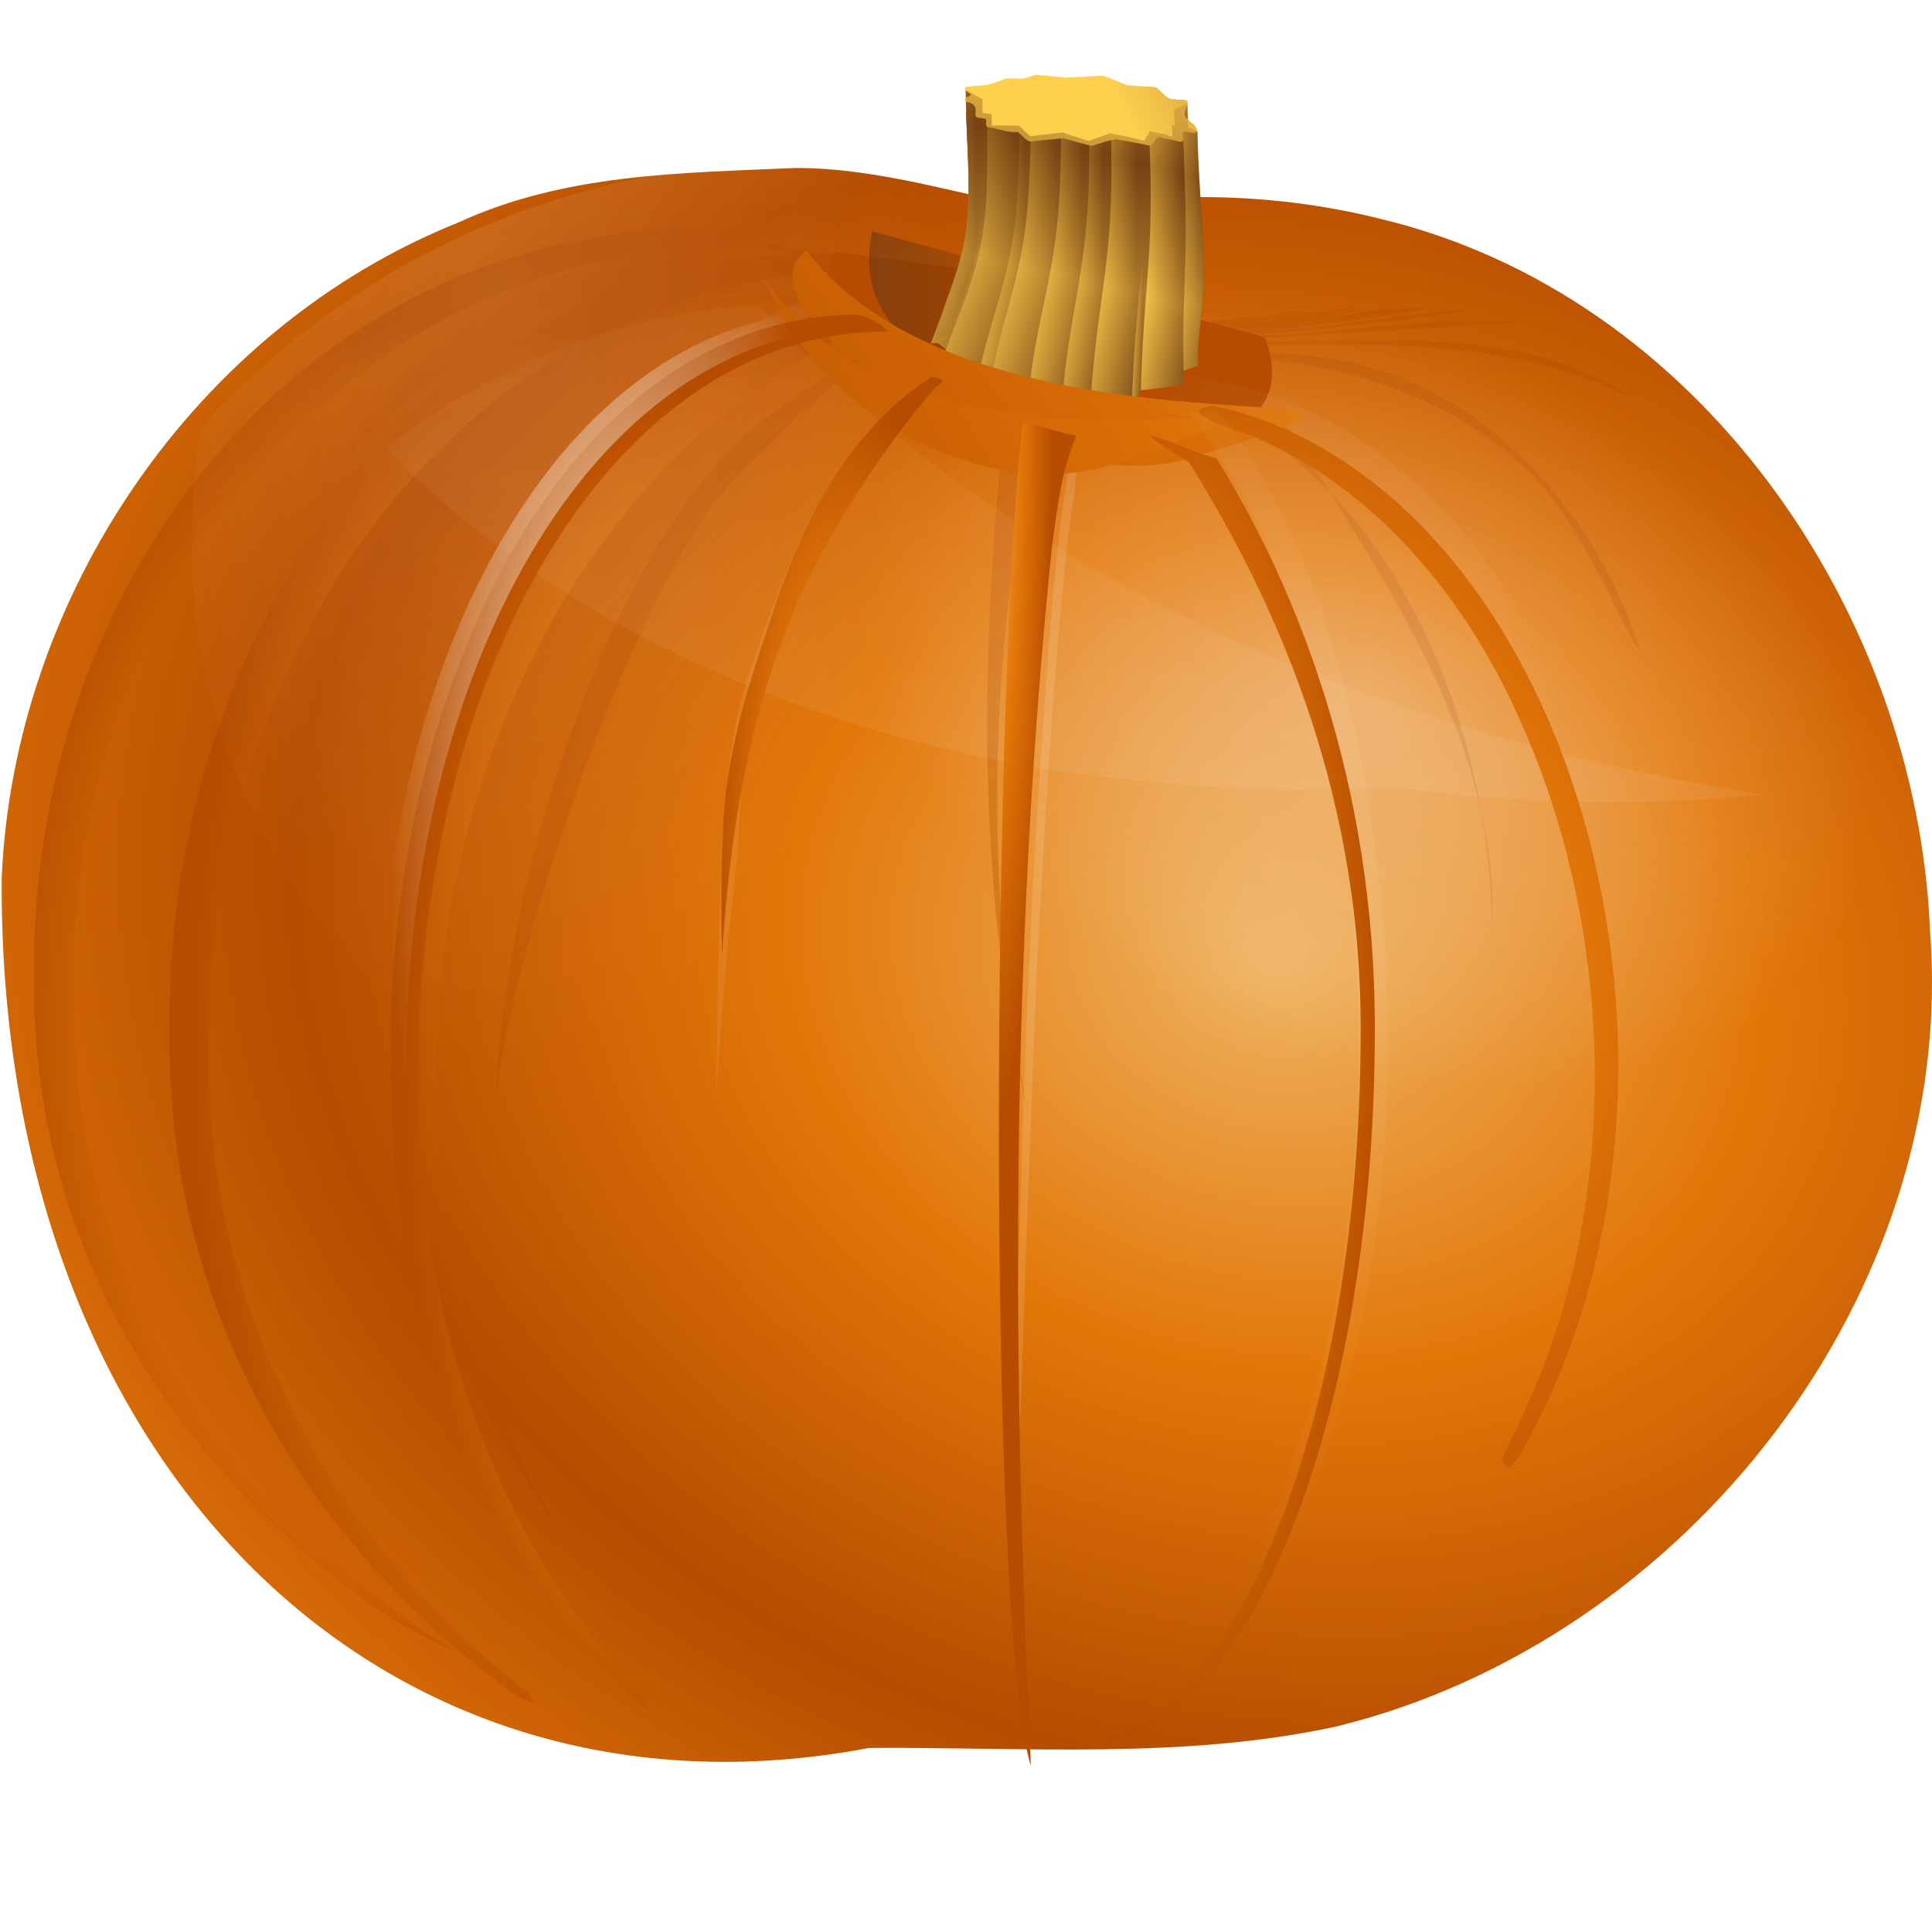 <svg viewBox="0 0 256 256" xmlns:xlink="http://www.w3.org/1999/xlink" xmlns="http://www.w3.org/2000/svg"><defs><linearGradient id="a"><stop stop-color="#282828" offset="0"/><stop stop-opacity="0" offset="1"/></linearGradient><linearGradient id="c"><stop stop-color="#fff" offset="0"/><stop stop-color="#fff" stop-opacity="0" offset="1"/></linearGradient><linearGradient id="b"><stop stop-color="#efb362" offset="0"/><stop stop-color="#e27709" offset=".5"/><stop stop-color="#b64c00" offset="1"/></linearGradient><linearGradient id="d"><stop stop-color="#ffcf4e" offset="0"/><stop stop-color="#774213" offset="1"/></linearGradient><linearGradient id="j" x1="-789.75" x2="-731.56" y1="628.64" y2="847.81" gradientTransform="matrix(.907 0 0 .966 -60.594 24.991)" gradientUnits="userSpaceOnUse" xlink:href="#c"/><linearGradient id="q" x1="-689.29" x2="-728.64" y1="747.23" y2="615.81" gradientTransform="matrix(4.751 .786 -.475 2.873 3097.5 -679.56)" gradientUnits="userSpaceOnUse" xlink:href="#c"/><linearGradient id="u" x1="-989.46" x2="-881.68" y1="511.33" y2="600.58" gradientUnits="userSpaceOnUse" xlink:href="#b"/><linearGradient id="w" x1="-752.05" x2="-503.91" y1="711.13" y2="711.13" gradientTransform="matrix(.479 0 0 .551 -376.3 277.33)" gradientUnits="userSpaceOnUse" xlink:href="#a"/><linearGradient id="y" x1="-596.25" x2="-569.94" y1="654.09" y2="654.09" gradientTransform="matrix(.844 0 0 .824 -106.6 115.17)" gradientUnits="userSpaceOnUse" xlink:href="#d"/><linearGradient id="z" x1="-573.04" x2="-566.16" y1="652.35" y2="652.35" gradientTransform="matrix(.844 0 0 .824 -107.17 115.2)" gradientUnits="userSpaceOnUse" xlink:href="#d"/><linearGradient id="A" x1="-651.7" x2="-616.29" y1="648.79" y2="648.79" gradientTransform="matrix(.844 0 0 .824 -104.41 115.29)" gradientUnits="userSpaceOnUse" xlink:href="#d"/><linearGradient id="B" x1="-658.85" x2="-634.64" y1="646.52" y2="646.52" gradientTransform="matrix(.844 0 0 .824 -103.9 115.4)" gradientUnits="userSpaceOnUse" xlink:href="#d"/><linearGradient id="C" x1="-698.91" x2="-658.04" y1="631.35" y2="631.35" gradientTransform="matrix(.844 0 0 .824 -102.89 116.03)" gradientUnits="userSpaceOnUse" xlink:href="#d"/><linearGradient id="D" x1="-683.07" x2="-641.12" y1="641.75" y2="641.75" gradientTransform="matrix(.844 0 0 .824 -103.35 115.59)" gradientUnits="userSpaceOnUse" xlink:href="#d"/><linearGradient id="E" x1="-698.91" x2="-663.17" y1="625.51" y2="625.51" gradientTransform="matrix(.844 0 0 .824 -102.79 116.29)" gradientUnits="userSpaceOnUse" xlink:href="#d"/><linearGradient id="F" x1="-695.61" x2="-663.17" y1="620.85" y2="620.85" gradientTransform="matrix(.844 0 0 .824 -102.89 116.48)" gradientUnits="userSpaceOnUse" xlink:href="#d"/><linearGradient id="G" x1="-550.96" x2="-537.35" y1="630.98" y2="630.98" gradientTransform="matrix(.844 0 0 .824 -108.16 116.04)" gradientUnits="userSpaceOnUse" xlink:href="#d"/><linearGradient id="H" x1="-552.35" x2="-530.89" y1="640.98" y2="640.98" gradientTransform="matrix(.844 0 0 .824 -108.26 115.61)" gradientUnits="userSpaceOnUse" xlink:href="#d"/><linearGradient id="I" x1="-567.73" x2="-543.78" y1="649.79" y2="649.79" gradientTransform="matrix(.844 0 0 .824 -107.68 115.35)" gradientUnits="userSpaceOnUse" xlink:href="#d"/><linearGradient id="J" x1="-611.99" x2="-589.24" y1="652.98" y2="652.98" gradientTransform="matrix(.844 0 0 .824 -105.84 115.12)" gradientUnits="userSpaceOnUse" xlink:href="#d"/><linearGradient id="K" x1="-629.13" x2="-601.74" y1="652.81" y2="652.81" gradientTransform="matrix(.844 0 0 .824 -105.21 115.13)" gradientUnits="userSpaceOnUse" xlink:href="#d"/><linearGradient id="L" x1="-585.9" x2="-448.66" y1="610.95" y2="543.27" gradientUnits="userSpaceOnUse" xlink:href="#d"/><linearGradient id="M" x1="-599.22" x2="-586.16" y1="676.25" y2="618.72" gradientUnits="userSpaceOnUse" xlink:href="#d" spreadMethod="reflect"/><linearGradient id="N" x1="122.4" x2="-1103.7" y1="66.496" y2="606.24" gradientTransform="matrix(.44 -.142 .215 .634 -557.99 148.2)" gradientUnits="userSpaceOnUse" xlink:href="#b"/><linearGradient id="O" x1="122.4" x2="-1103.7" y1="66.496" y2="606.24" gradientTransform="matrix(.376 -.152 .184 .676 -584.92 123.1)" gradientUnits="userSpaceOnUse" xlink:href="#b"/><filter id="v" x="-.069" y="-.134" width="1.139" height="1.269" color-interpolation-filters="sRGB"><feGaussianBlur stdDeviation="6.245"/></filter><filter id="Y" x="-.142" y="-.008" width="1.285" height="1.016" color-interpolation-filters="sRGB"><feGaussianBlur stdDeviation="2.138"/></filter><filter id="V" color-interpolation-filters="sRGB" x="-.028" y="-.008" width="1.056" height="1.017"><feGaussianBlur stdDeviation="2.138"/></filter><filter id="aa" color-interpolation-filters="sRGB" x="-.031" y="-.012" width="1.062" height="1.024"><feGaussianBlur stdDeviation="1.331"/></filter><filter id="k" color-interpolation-filters="sRGB" x="-.03" y="-.019" width="1.06" height="1.038"><feGaussianBlur stdDeviation="2.342"/></filter><filter id="m" color-interpolation-filters="sRGB" x="-.018" y="-.009" width="1.037" height="1.018"><feGaussianBlur stdDeviation="2.55"/></filter><filter id="r" x="-.07" y="-.194" width="1.14" height="1.389" color-interpolation-filters="sRGB"><feGaussianBlur stdDeviation="18.733"/></filter><filter id="o" color-interpolation-filters="sRGB" x="-.015" y="-.012" width="1.031" height="1.025"><feGaussianBlur stdDeviation="2.155"/></filter><filter id="s" x="-.106" y="-.033" width="1.211" height="1.066" color-interpolation-filters="sRGB"><feGaussianBlur stdDeviation="4.554"/></filter><filter id="t" x="-.413" y="-.025" width="1.826" height="1.051" color-interpolation-filters="sRGB"><feGaussianBlur stdDeviation="5.352"/></filter><filter id="R" color-interpolation-filters="sRGB" x="-.018" y="-.009" width="1.036" height="1.017"><feGaussianBlur stdDeviation="2.284"/></filter><filter id="T" color-interpolation-filters="sRGB" x="-.018" y="-.009" width="1.037" height="1.017"><feGaussianBlur stdDeviation="1.813"/></filter><filter id="P" x="-.067" y="-.15" width="1.133" height="1.3" color-interpolation-filters="sRGB"><feGaussianBlur stdDeviation="5.742"/></filter><filter id="x" x="-.096" y="-.161" width="1.191" height="1.322" color-interpolation-filters="sRGB"><feGaussianBlur stdDeviation="4.123"/></filter><filter id="h" color-interpolation-filters="sRGB" x="-.01" y="-.015" width="1.019" height="1.029"><feGaussianBlur stdDeviation="2.45"/></filter><filter id="ae" x="-.058" y="-.021" width="1.116" height="1.041"><feGaussianBlur stdDeviation="1.573"/></filter><filter id="ac" x="-.023" y="-.008" width="1.046" height="1.016"><feGaussianBlur stdDeviation=".626"/></filter><radialGradient id="e" cx="-704.71" cy="1051.8" r="448.81" gradientTransform="matrix(.989 .265 -.217 .81 399.77 324.42)" gradientUnits="userSpaceOnUse" xlink:href="#b" spreadMethod="reflect"/><radialGradient id="l" cx="-781.34" cy="1005" r="165.47" gradientTransform="matrix(1 0 0 2.082 0 -1081.4)" gradientUnits="userSpaceOnUse" xlink:href="#b"/><radialGradient id="n" cx="-1031.7" cy="961.7" r="81.541" gradientTransform="matrix(2.155 0 0 3.925 1314.6 -3084.5)" gradientUnits="userSpaceOnUse" xlink:href="#c"/><radialGradient id="p" cx="-486.89" cy="933.16" r="90.914" gradientTransform="matrix(2.404 -.203 .971 2.007 -217.04 -1107)" gradientUnits="userSpaceOnUse" xlink:href="#c"/><radialGradient id="X" cx="-655.52" cy="1014.7" r="29.704" gradientTransform="matrix(1 0 0 10.696 -1.043 -10105)" gradientUnits="userSpaceOnUse" xlink:href="#b"/><radialGradient id="Z" cx="-721" cy="927.25" r="61.497" gradientTransform="matrix(1 0 0 3.408 -4.04 -2229.7)" gradientUnits="userSpaceOnUse" xlink:href="#b"/><radialGradient id="Q" cx="-422.99" cy="960.27" r="143.33" gradientTransform="matrix(1 0 0 2.188 -6 -1199)" gradientUnits="userSpaceOnUse" xlink:href="#c"/><radialGradient id="S" cx="-677.48" cy="965.34" r="448.81" gradientTransform="matrix(.806 .237 -.177 .723 230.52 398.5)" gradientUnits="userSpaceOnUse" xlink:href="#b" spreadMethod="reflect"/><radialGradient id="U" cx="-534.05" cy="1018.1" r="96.818" gradientTransform="matrix(1.295 0 0 3.327 144.2 -2417.9)" gradientUnits="userSpaceOnUse" xlink:href="#c"/><radialGradient id="W" cx="-568.72" cy="1020.2" r="96.818" gradientTransform="matrix(1 0 0 3.491 0 -2541.3)" gradientUnits="userSpaceOnUse" xlink:href="#b"/><radialGradient id="g" cx="-227.8" cy="1138.3" r="284.38" gradientTransform="matrix(1 0 0 .716 0 243.69)" gradientUnits="userSpaceOnUse" xlink:href="#b"/><radialGradient id="i" cx="-908.25" cy="1017.5" r="202.38" gradientTransform="matrix(.927 0 0 1.633 -89.377 -638.9)" gradientUnits="userSpaceOnUse" xlink:href="#b"/><radialGradient id="f" cx="71.78" cy="134.5" r="46.469" gradientTransform="matrix(1 0 0 2.067 0 -138.31)" gradientUnits="userSpaceOnUse" xlink:href="#b"/><radialGradient id="ab" cx="71.78" cy="134.5" r="46.469" gradientTransform="matrix(.709 0 0 1.987 35.827 -123.5)" gradientUnits="userSpaceOnUse" xlink:href="#b"/><radialGradient id="ad" cx="71.056" cy="120.11" r="46.469" gradientTransform="matrix(.698 0 0 1.966 34.556 -122.2)" gradientUnits="userSpaceOnUse" xlink:href="#c"/></defs><path d="M-746.4 620.6c-52.98 2.295-107.49 2.574-156.75 25.344-122.44 48.995-206.56 173.67-212.31 304.62-1.665 272.76 177.3 447.57 403.34 404.59 72.333-.48 146.07 5.497 217.22-9.969 162.25-39.757 288.87-200.85 276-369.69-6.07-148.42-107.64-296.15-256.09-331.38-50.11-12.532-102.89-12.84-153.56-3.437-39.229-6.894-77.638-20.135-117.84-20.094z" fill="url(#e)" transform="translate(318.13 -154.61) scale(.285)"/><path transform="translate(.002 -.018) scale(1)" d="M109.62 33.531c-53.126.393-87.156 49.576-87.156 101.69 0 .483.026.956.031 1.438v.093c-.01.466-.031.937-.031 1.406 0 35.43 18.176 66.896 46.344 86.781.65.254 1.333.49 2 .72-.238-.424-.485-.825-.719-1.25-25.929-19.973-42.438-50.146-42.438-83.907 0-.47-.01-.94 0-1.406v-.094c-.006-.48 0-.955 0-1.437 0-52.112 34.031-101.29 87.156-101.69.083.03.15.04.219.062.128-.053.247-.104.375-.156-.78-.624-3.601-2.08-5.781-2.25z" fill="url(#f)"/><path d="M-642.18 691.07c-40.488-2.369-79.257-15.492-118.82-22.933 11.154 5.432 33.413 11.926 9.791 4.593-8.817-2.853-31.228-11.06-34.755-9.295 22.616 7.505 46.014 12.631 68.396 20.804-51.716-10.025-102.48-33.29-156.26-26.769 61.68.676 120.38 21.741 180.32 33.59-50.828-7.824-132.08-37.474-180.82-13.469-34.396 18.18-69.736 54.07-86.32 87.663 14.868-28.07 57.574-55.497 85.46-72.746 35.89-24.945 97.608-16.147 139.09-4.518 19.934 3.335 40.245 4.256 60.078 8.064-29.059-1.021-61.638 25.458-86.532 42.276-75.677 62.253-121.8 226.45-123.37 319.97 3.171-62.707 65.141-247.74 111.85-293.45 29.291-28.481 61.614-68.987 102.69-63.22 33.13 6.251 20.444 45.074 19.088 68.244-8.24 96.758-7.844 195.35 14.086 290.4-22.836-112.97-17.619-230.71 9.17-342.51 29.678-20.351 65.582.944 90.307 19.358 30.03 20.755 56.346 46.862 74.045 79.04 27.61 47.427 41.078 102.34 42.233 157 2.469-80.74-43.598-151.23-84.998-216.77-13.132-29.558-47.662-35.264-73.367-49.331 13.321-3.926 38.271 1.911 55.928 2.74 55.014 6.525 112.7 30.385 141.14 80.694 10.972 16.275 22.706 44.772 30.161 55.095-19.752-64.54-71.356-122.49-139.43-135.74-24.23-4.315-49.126-2.767-73.406-6.7 71.007.698 146.85-7.877 212.34 25.889-52.223-35.307-118-28.015-177.71-27.672-9.685.09-32.79-.207-10.125-1.056 44.366-2.737 88.764-5.036 133.11-8.052-44.389-3.099-88.444 6-132.72 6.678 37.636-3.003 75.192-7.118 112.53-12.754-33.273 1.799-66.178 8.233-99.344 10.537 25.726-3.483 51.966-5.834 77.45-11.461-22.473.289-45.04 4.753-67.25 8.514 11.91-1.16 51.417-6.552 46.913-7.952-10.602 1.377-48.484 8.455-17.692 2.15 38.19-7.733-51.965 8.352-10.413.668 12.451-2.273 20.885-4.927 3.167-1.786-12.812 2.276-29.352 5.835-6.363.361 9.235-2.826-37.97 7.26-10.22.753 10.307-3.38-30.255 5.768-20.187 1.124-27.046 4.925-54.12 3.964-82.193 4.052a361.592 361.592 0 0 1-27.043-2.07z" fill="url(#g)" filter="url(#h)" opacity=".586" transform="translate(318.13 -154.61) scale(.285)"/><path d="M-790.63 648.8c-188.79 1.323-309.77 167.16-309.77 342.82 0 1.626-.022 3.197 0 4.818v.314c-.036 1.57 0 3.13 0 4.714 0 120.17 65.407 226.84 166.57 293.8a431.636 431.636 0 0 0 10.163 5.656c.328.177.586.347.915.523.24.132.47.288.711.42 5.561 3.047 11.397 5.767 17.38 8.17-107.22-66.393-177.34-176.36-177.34-300.71 0-1.584.064-3.145.1-4.714v-.315c-.021-1.621-.1-3.191-.1-4.818 0-175.66 120.98-341.5 309.77-342.82 6.924-.509 112.98 20.3-18.396-7.855z" fill="url(#i)" transform="translate(318.13 -154.61) scale(.285)"/><path transform="matrix(.336 0 0 .305 355.082 -174.633)" d="M-727 699.16c-54.51 15.572-83.619 59.375-110.9 98.811-20.95 31.006-32.943 47.071-73.281 194.32 36.237-109.17 65.321-176.14 119.7-231.1 19.837-24.3 42.277-44.738 67.063-60.277-.858-.583-1.75-1.172-2.58-1.752z" fill="url(#j)" filter="url(#k)" opacity=".24"/><path transform="matrix(.285 0 0 .246 319.14 -126.843)" d="M-625.72 654.97c-188.7 1.658-309.66 209.35-309.66 429.38 0 2.037.04 4.063.062 6.094v.375a324.756 324.756 0 0 0-.062 5.937c11.746 65.781 7.546 131.2 78.062 247.22-37.861-69.293-59.656-150.51-59.656-237.38 0-1.984.026-3.972.063-5.937 0-.038-.001-.058 0-.094v-.282c-.023-2.03-.063-4.056-.063-6.093 0-220.03 120.95-427.72 309.66-429.38 9.576 4.156-6.923-8.781-18.406-9.844z" fill="url(#l)" filter="url(#m)"/><path transform="matrix(.33 0 0 .311 365.33 -173.895)" d="M-734.41 626.06c-14.353-.126-28.141 1.37-47 1.5-102.92.707-187.15 45.823-245.31 114.25-2.112 14.323-3.219 28.785-3.219 43.312 0 1.72.03 3.442.062 5.156v.313c-.052 1.659-.06 3.325-.062 5 0 56.873 19.013 110.89 53.22 159.56.052.064.133.123.187.187 27.397 32.824 62.04 63.627 102.97 91.812 64.054-64.8 113.87-140.58 144.47-225.16 23.046-63.69 33.604-127.96 32.812-191.06-14.97-3.64-26.728-4.775-38.125-4.875z" fill="url(#n)" filter="url(#o)" opacity=".319"/><path d="M-262.89 846.4c48.757 100.79-9.576 190.74-130.29 200.92-120.71 10.177-258.1-63.277-306.86-164.07-48.757-100.79 9.576-190.74 130.29-200.92 120.71-10.177 258.1 63.278 306.86 164.07z" fill="url(#p)" opacity=".313" transform="translate(318.13 -154.61) scale(.285)"/><path transform="translate(318.13 -154.61) scale(.285)" d="M-763.59 684c-67.177 5.102-125.64 29.549-173.16 66.875 60.578 63.719 162.17 123.08 297.62 147.66 59.22 9.793 116.6 12.861 169.69 10.094 61.006 7.87 119.6 8.668 172.91 3.25a979.8 979.8 0 0 1-12.375-1.969c-195.37-32.307-359.47-118.56-454.69-225.91z" fill="url(#q)" filter="url(#r)" opacity=".263"/><path transform="translate(318.13 -154.61) scale(.285)" d="M-682.59 720.86c-48.674 29.065-65.524 78.843-81.75 123.97-12.274 35.35-17.66 53.611-18.781 206.28 2.679-44.261 6.272-81.535 10.094-114.37 1.282-47.147 8.102-65.593 15.969-88.25 14.222-39.553 28.934-82.72 65.125-112.34a245.128 245.128 0 0 1 12.312-14.25c-.979-.342-2.017-.685-2.969-1.031z" fill="#fff" filter="url(#s)" opacity=".286"/><path transform="translate(318.13 -154.61) scale(.285)" d="M-616.38 744.53c-.275-.056-.583 1.337-1.156 5.375-8.704 45.927-11.24 96.235-14.781 145-7.69 108.17-9.655 217.35-13.062 326.16.155 9.205-1.641 19.29.5 27.594 3.096-11.792 1.64-26.523 2.687-39.625 2.677-72.935 5.072-145.89 8.094-218.78 3.526-62.162 6.866-124.57 13.125-185.81 1.674-17.778 5.143-35.374 6.125-52.969-.823-2.708-1.073-6.844-1.531-6.937z" fill="#fff" filter="url(#t)" opacity=".35"/><path transform="matrix(.273 0 0 .225 310.494 -114.127)" d="M-523.37 705.85c18.281 58.774-37.677 82.886-140.8 37.07-51.898-23.057-82.672-47.383-68.316-87.518l110.33 17.956z" fill="url(#u)" filter="url(#v)"/><path transform="matrix(.245 0 0 .36 293.742 -199.248)" d="M-727.24 638.59c-6.878 22.122 7.886 35.51 32.75 48.219 49.405 25.253 76.196 11.958 67.438-20.438l-47.312-17.906-52.875-9.875z" fill="url(#w)" filter="url(#x)" opacity=".586"/><path d="M-589.46 730.09c.299-8.058.664-15.314 1.098-22.141.434-6.827.937-13.223 1.473-19.519.428-4.857.884-9.736 1.33-14.79.447-5.054.884-10.282 1.265-15.779.726-10.892.993-22.282.826-34.63-.072-4.884-.186-9.9-.335-15.107-4.947-1.425-10-2.512-15.16-3.402-.493-.086-.988-.17-1.482-.252.099 5.956.164 11.705.166 17.328a417.2 417.2 0 0 1-.387 18.299 332.093 332.093 0 0 1-1.23 17.423 564.443 564.443 0 0 1-1.928 16.5c-.689 5.29-1.404 10.4-2.09 15.486-1.566 11.844-3.013 23.997-3.943 38.52 2.576.343 5.142.656 7.697.937 4.263.469 8.49.855 12.7 1.127z" fill="url(#y)" transform="translate(318.13 -154.61) scale(.285)"/><path d="M-585.31 723.73c.384-13.36 1.018-24.575 1.783-35.513.349-4.787.728-9.597 1.1-14.579a941.23 941.23 0 0 0 1.056-15.561c.6-10.745.773-22.015.53-34.306a1258.31 1258.31 0 0 0-.613-20.42c-.971 1.605-1.943 3.204-2.918 4.8.149 5.205.263 10.222.335 15.106.167 12.348-.1 23.738-.826 34.63a828.634 828.634 0 0 1-1.265 15.78c-.446 5.053-.902 9.933-1.33 14.79a903.982 903.982 0 0 0-1.473 19.518c-.434 6.826-.8 14.082-1.098 22.141a398.55 398.55 0 0 1 4.72-6.385z" fill="url(#z)" transform="translate(318.13 -154.61) scale(.285)"/><path d="M-637.15 725.95c1.22-13.156 3.374-24.453 5.64-35.474 1.08-5.189 2.197-10.4 3.258-15.792 1.061-5.392 2.066-10.967 2.938-16.804a267.914 267.914 0 0 0 1.968-17.697c.471-6.02.763-12.168.939-18.472.115-4.232.196-8.523.267-12.902.026-1.574.05-3.16.075-4.758l-.381.042a637.26 637.26 0 0 0-15.086 1.824c-.15 5.467-.288 10.786-.48 16.012-.235 6.304-.592 12.443-1.16 18.44a219.548 219.548 0 0 1-2.364 17.587c-1.647 9.077-3.737 17.449-5.913 25.541-.601 2.223-1.207 4.428-1.808 6.629-2.906 10.732-5.749 21.729-7.614 34.538 1.783.21 3.587.394 5.411.555 4.7.41 9.48.643 14.31.73z" fill="url(#A)" transform="translate(318.13 -154.61) scale(.285)"/><path d="M-656.37 724.78c1.865-12.809 4.708-23.806 7.614-34.538.601-2.201 1.207-4.406 1.807-6.629 2.177-8.092 4.267-16.464 5.914-25.54a219.59 219.59 0 0 0 2.364-17.589c.568-5.998.925-12.136 1.16-18.44.192-5.226.33-10.545.48-16.012a551.209 551.209 0 0 1-5.642-5.292c-.197 7.424-.318 14.54-.543 21.485a351.61 351.61 0 0 1-.487 10.389c-.563 8.805-1.533 17.274-3.042 25.468-1.081 5.736-2.357 11.187-3.741 16.445-1.384 5.258-2.874 10.326-4.354 15.366-2.52 8.65-5.03 17.47-7.07 27.275a215.675 215.675 0 0 0 5.54 7.613z" fill="url(#B)" transform="translate(318.13 -154.61) scale(.285)"/><path d="M-674.13 706.59c2.102-6.022 4.221-11.775 6.305-17.47 2.593-7.054 5.124-14.197 7.206-21.93a152.578 152.578 0 0 0 1.982-8.245c1.127-5.445 1.938-11.076 2.472-16.916.533-5.84.789-11.887.882-18.162.124-8.93.007-18.246.156-28.2-2.997-.528-5.876-.956-8.673-1.228a48.711 48.711 0 0 0-3.293-.216c.285 9.997.83 19.278 1.048 27.983.035 1.459.062 2.904.081 4.335.073 6.106-.067 11.929-.55 17.453-.484 5.524-1.313 10.748-2.489 15.696-.04.172-.08.343-.122.515-.994 4.107-2.191 8.051-3.482 11.906-1.292 3.855-2.673 7.63-4.02 11.454a399.449 399.449 0 0 1-1.95 5.58c-1.512 4.246-3.107 8.596-4.845 12.846 1.165.151 2.054.121 2.505-.039.635.09 1.278.33 2.059 1.074a97.711 97.711 0 0 0 3.849 2.941c.289.208.582.415.88.623z" fill="url(#C)" transform="translate(318.13 -154.61) scale(.285)"/><path d="M-661.35 717.36c2.038-9.804 4.548-18.625 7.069-27.275 1.48-5.04 2.97-10.107 4.354-15.366 1.384-5.258 2.66-10.709 3.741-16.445 1.51-8.194 2.479-16.663 3.042-25.468.215-3.411.37-6.873.487-10.389.226-6.944.346-14.06.543-21.485a355.54 355.54 0 0 0-3.404-.078c-4.153-.086-8.038-.056-11.691.171-.05 7.894.01 15.396-.096 22.63-.08 5.095-.27 10.033-.637 14.824-.366 4.79-.91 9.434-1.663 13.94-.346 2.08-.735 4.13-1.166 6.155-1.185 5.457-2.63 10.592-4.234 15.521-1.604 4.93-3.363 9.655-5.157 14.338-1.13 2.966-2.277 5.941-3.43 8.958a778.517 778.517 0 0 0-4.838 12.964c.55.29 1.134.592 1.752.912a89.1 89.1 0 0 0 6.71 3.012 120.4 120.4 0 0 0 8.618 3.08z" fill="url(#D)" transform="translate(318.13 -154.61) scale(.285)"/><path d="M-683.32 702.25c1.738-4.25 3.333-8.6 4.846-12.846a400.952 400.952 0 0 0 1.948-5.58c1.348-3.825 2.73-7.599 4.02-11.455 1.292-3.855 2.489-7.799 3.483-11.906l.122-.515c1.176-4.948 2.005-10.172 2.488-15.696.484-5.524.624-11.347.55-17.453a402.408 402.408 0 0 0-.08-4.335c-.218-8.705-.763-17.986-1.048-27.983a41.29 41.29 0 0 1 2.955-2.643 76.49 76.49 0 0 1 4.598-3.44c-.19 13.169.252 25.127.217 36.388-.01 2.551-.05 5.06-.13 7.529-.154 4.81-.45 9.467-.94 13.982a135.312 135.312 0 0 1-2.054 13.124c-1.768 8.305-4.2 15.82-6.866 23.04a687.31 687.31 0 0 1-2.421 6.387 1788.728 1788.728 0 0 0-3.686 9.713c-.805.114-1.558.25-2.288.387-.987.132-1.868.733-2.738 1.45-.628.766-1.68 1.387-2.976 1.852z" fill="url(#E)" transform="translate(318.13 -154.61) scale(.285)"/><path d="M-675.41 698.75a1791.89 1791.89 0 0 1 3.686-9.713 689.65 689.65 0 0 0 2.421-6.387c2.666-7.22 5.098-14.736 6.866-23.04.886-4.24 1.566-8.61 2.055-13.125.488-4.514.785-9.172.938-13.982.08-2.468.12-4.977.13-7.529.035-11.26-.405-23.219-.216-36.388a285.958 285.958 0 0 0-5.308-2.983c-.809-.443-1.61-.875-2.405-1.296.066 7.414.358 14.425.667 21.111.31 6.685.632 13.042.778 19.117.018.793.033 1.582.046 2.367.094 6.196-.031 12.101-.505 17.71-.475 5.609-1.298 10.917-2.474 15.954-.221.937-.453 1.863-.693 2.778-1.124 4.325-2.453 8.482-3.852 12.58-1.4 4.099-2.86 8.15-4.262 12.29l-.372 1.14a414.687 414.687 0 0 1-1.5 4.487c.217.107.4.194.542.264.687.586 1.238 1.194 1.885 2.325.492.744 1.001 1.51 1.573 2.32z" fill="url(#F)" transform="translate(318.13 -154.61) scale(.285)"/><path d="M-561.53 704.59c-.183-5.827-.107-11.377-.026-16.846.068-4.23.149-8.442.196-12.769.047-4.328.061-8.772.025-13.467-.079-9.232-.447-19.237-1.033-30.81l-.144-2.763c-.559-10.83-1.209-22.984-1.733-37.195a83.153 83.153 0 0 0-6.167 2.695c.614 12.872 1.163 24.174 1.563 34.531.446 11.911.587 22.471.428 32.354-.176 10.012-.5 18.935-.693 27.808-.134 6.854-.207 13.82-.057 21.393a786.526 786.526 0 0 1 4.462-2.884 548.892 548.892 0 0 1 3.179-2.048z" fill="url(#G)" transform="translate(318.13 -154.61) scale(.285)"/><path d="M-558.87 714.27c-.336-1.963-.446-4.15-.436-6.396.01-2.247.14-4.556.317-6.842.177-2.287.402-4.552.63-6.766.229-2.214.46-4.377.67-6.493.393-3.966.703-7.767.884-11.552.215-4.634.25-9.27.143-14.144-.158-7.109-.622-14.705-1.173-23.352-.123-1.914-.25-3.88-.377-5.906-.536-8.528-1.056-18.078-1.324-29.094a15.35 15.35 0 0 0-3.507-1.433 50.437 50.437 0 0 0-8.334-1.669c.417 9.565.774 18.27 1.036 26.418.37 11.948.418 22.6.154 32.607-.283 10.133-.712 19.176-1.007 28.16-.274 8.993-.445 18.19-.239 28.707 2.274-.68 4.506-1.383 6.717-2.112 1.699-.577 3.211-1.053 4.582-1.525.465-.168.828-.231 1.094-.222.243-.056.317.533.17 1.614z" fill="url(#H)" transform="translate(318.13 -154.61) scale(.285)"/><path d="M-565.53 721.12a292.879 292.879 0 0 1-.587-17.779c-.024-5.568.082-10.848.225-16.057.257-8.725.632-17.449.838-27.2.19-9.613.088-19.902-.277-31.616-.205-6.381-.458-13.163-.728-20.5a57.268 57.268 0 0 0-11.94-3.731 86.841 86.841 0 0 0-3.967-.732c.266 7.153.477 13.914.613 20.42.243 12.29.07 23.56-.53 34.306a940.897 940.897 0 0 1-1.055 15.56c-.373 4.983-.752 9.793-1.1 14.58-.766 10.938-1.4 22.154-1.784 35.513a269.1 269.1 0 0 0 5.447-.562c5.06-.583 9.988-1.254 14.845-2.204z" fill="url(#I)" transform="translate(318.13 -154.61) scale(.285)"/><path d="M-609.1 727.97c.93-14.523 2.377-26.676 3.943-38.52.686-5.086 1.401-10.196 2.09-15.487a563.67 563.67 0 0 0 1.928-16.499 332.15 332.15 0 0 0 1.23-17.423c.265-5.941.383-12.026.387-18.299a1066.85 1066.85 0 0 0-.166-17.328 455.226 455.226 0 0 0-10.724 3.674c-.012 4.57-.043 9.037-.112 13.436-.104 6.297-.324 12.428-.706 18.426a301.565 301.565 0 0 1-1.636 17.626c-.735 5.812-1.576 11.363-2.456 16.734-.88 5.37-1.8 10.56-2.686 15.726l-.337 2.006c-1.025 6.121-2.008 12.358-2.85 18.967a319.592 319.592 0 0 0-2.01 21.238c1.014-.29 2.028-.584 3.043-.882a521.975 521.975 0 0 0 11.061-3.395z" fill="url(#J)" transform="translate(318.13 -154.61) scale(.285)"/><path d="M-622.57 732.26a319.494 319.494 0 0 1 2.009-21.238c.842-6.61 1.825-12.846 2.85-18.967l.337-2.006c.886-5.167 1.806-10.356 2.686-15.726.88-5.37 1.72-10.921 2.456-16.734a301.494 301.494 0 0 0 1.636-17.626c.382-5.999.602-12.13.706-18.426.07-4.4.1-8.866.112-13.436a631.529 631.529 0 0 0-6.164-1.983c-2.32-.746-4.63-1.485-6.923-2.22l-.074 4.759a1205 1205 0 0 1-.268 12.902c-.176 6.304-.467 12.452-.94 18.472a267.84 267.84 0 0 1-1.966 17.697c-.873 5.837-1.878 11.412-2.939 16.804-1.061 5.392-2.178 10.603-3.258 15.792-2.266 11.02-4.42 22.318-5.64 35.474 3.676 1.64 7.4 3.219 11.121 4.742a534.59 534.59 0 0 0 4.26 1.72z" fill="url(#K)" transform="translate(318.13 -154.61) scale(.285)"/><path d="M-634.34 577.25c-2.923.581-5.708 2.2-8.753 1.776-2.325.06-4.77-.618-6.923.565-3.122.974-6.098 2.616-9.443 2.564-2.561.311-5.206.293-7.721.79-1.21.859.128 2.124 1.015 2.545 2.002.92 1.166 1.586-.504 2.178-1.098.144-1.516 1.797-.36 2.17 4.277.763 4.727 2.341 4.244 6.364.84 2.19 5.742.068 5.077 3.004-.38 1.135.116 2.898 1.6 2.517 4.288.636 8.366 2.604 12.81 2.12 2.521 1.188 4.248 5.282 7.456 4.311 4.609-.517 9.23-.923 13.845-1.386 4.433 1.122 8.834 2.527 13.279 3.522 3.742-.923 7.443-2.596 11.23-2.984 5.386.747 10.738 1.842 16.04 2.952 2.163-1.143 2.454-5.406 5.71-3.57 2.922.371 5.779 1.255 8.641 1.803 1.603-.537.477-2.68.677-3.862.347-2.314 4.554.656 6.408-.641 1.226-2.571-2.69-4.488-4.055-6.148-3.344-2.036.08-5.311.094-7.979-1.236-1.637-4.043-.54-5.772-1.273-2.425.22-4.259-.83-5.76-2.59-1.248-.925-2.166-2.454-3.617-3.023-4.394-.32-8.831-.447-13.198-.885-3.727-1.447-7.39-3.15-11.156-4.443-5.82.28-11.645.754-17.463.913-4.467-.43-8.933-.91-13.4-1.31z" fill="url(#L)" transform="translate(318.13 -154.61) scale(.285)"/><path d="M-667.25 584.31c.03 3.393.114 6.675.219 9.906h-.063c.285 9.997.844 19.264 1.063 27.97.034 1.458.044 2.912.062 4.343.074 6.106-.047 11.944-.531 17.469-.484 5.524-1.324 10.74-2.5 15.688-.04.172-.084.328-.125.5-.995 4.107-2.178 8.05-3.469 11.906-1.291 3.855-2.683 7.644-4.031 11.469a400.285 400.285 0 0 1-1.938 5.594c-1.513 4.245-3.105 8.594-4.843 12.844.066.009.122-.007.187 0-.033.082-.06.168-.093.25.18-.065.33-.148.5-.219.865.07 1.537.037 1.906-.094.635.09 1.281.35 2.062 1.094.724.587 1.547 1.205 2.438 1.875-.668 1.8-1.357 3.59-2.032 5.438.552.29 1.133.586 1.75.906a89.2 89.2 0 0 0 6.72 3.031c2.582 1.039 5.28 1.981 8.062 2.875a213.016 213.016 0 0 0 5.094 7.031c-.024.158-.04.31-.063.47.144.016.294.014.438.03.023.03.04.064.062.094.003-.02-.003-.042 0-.063 1.621.187 3.251.354 4.906.5 4.548.397 9.173.625 13.844.72a387.05 387.05 0 0 0 10.781 4.593c1.214.497 2.445.984 3.657 1.469-.005.085-.027.165-.032.25.126-.036.25-.09.375-.125.095.038.187.087.282.125.004-.064-.004-.124 0-.188.796-.229 1.608-.453 2.406-.687 3.568-1.05 7.15-2.147 10.719-3.281 2.438.322 4.862.608 7.281.875 4.074.447 8.101.823 12.125 1.093v.063c.017-.024.045-.039.062-.063.167.012.334.02.5.032.01-.273.021-.51.032-.782a405.425 405.425 0 0 1 4.03-5.468c1.686-.16 3.357-.342 5.032-.532 5.06-.583 9.987-1.237 14.844-2.187-.14-2.173-.227-4.279-.312-6.344.374-.122.751-.252 1.125-.375 1.699-.577 3.222-1.06 4.593-1.531.434-.157.771-.218 1.032-.219-.165-1.522-.226-3.13-.22-4.781.01-2.247.136-4.558.313-6.844.178-2.286.428-4.567.657-6.781.228-2.214.446-4.353.656-6.469.393-3.967.694-7.778.875-11.562.215-4.634.263-9.282.156-14.156-.157-7.109-.636-14.697-1.187-23.344a3280.75 3280.75 0 0 1-.375-5.906c-.537-8.529-1.045-18.078-1.313-29.094a15.3 15.3 0 0 0-3.5-1.438c-.247-.071-.503-.12-.75-.187-.16-3.646-.323-7.396-.469-11.344a82.82 82.82 0 0 0-6.156 2.687c.124 2.606.226 4.893.344 7.375-.439-.061-.871-.137-1.313-.187.082 1.88.142 3.59.22 5.406a58.041 58.041 0 0 0-6.845-1.812c-1.151-.241-2.31-.432-3.468-.625-.003-.086.003-.165 0-.25-.044.071-.082.146-.125.218l-.375-.062c.008.213.023.412.03.625-.782 1.291-1.558 2.59-2.343 3.875-4.798-1.36-9.69-2.42-14.688-3.281a90.096 90.096 0 0 0-.719-.125c0-.064.001-.124 0-.188-.124.04-.25.084-.375.125l-.375-.062v.187c-3.21 1.058-6.423 2.198-9.656 3.344a639.743 639.743 0 0 0-5.844-1.875c-2.05-.659-4.096-1.319-6.125-1.969v-.094l-.25.032c-.187-.06-.376-.128-.562-.188v.25c-4.926.546-9.731 1.1-14.344 1.719-1.658-1.535-3.276-3.078-4.907-4.625.003-.106-.003-.206 0-.313-.115-.003-.228.003-.343 0-.064-.06-.124-.126-.188-.187-.002.064.002.124 0 .187-.964-.025-1.927-.077-2.875-.093-3.382-.07-6.578-.066-9.625.062.013-1.74.005-3.47.031-5.25-1.477-.26-2.918-.482-4.343-.687 0-2.17-.001-4.325.03-6.563-.061.043-.125.082-.187.125a285.403 285.403 0 0 0-5.218-2.937c-.81-.444-1.61-.86-2.407-1.282zm108.16 128.34c.06.548.13 1.105.219 1.625.147-1.08.086-1.68-.157-1.625z" fill="url(#M)" opacity=".392" transform="translate(318.13 -154.61) scale(.285)"/><path d="M-741.32 658.97c-38.678 30.04 107.52 119.4 179.12 96.275 159.89-48.276-95.878 12.181-179.12-96.275z" fill="url(#N)" transform="translate(318.13 -154.61) scale(.285)"/><path transform="matrix(.294 0 0 .285 323.633 -155.186)" d="M-756.66 673.16c23.713 64.107 103.03 109.6 164.25 84.938 136.7-51.482-93.079 30.722-164.25-84.938z" fill="url(#O)" filter="url(#P)"/><path transform="matrix(.229 0 0 .273 273.42 -138.746)" d="M-534.88 690.16c-5.72-1.45-19.212 1.951-12.719 9.75 3.096 2.748 8.715 1.026 10.125 5.781 5.123 4.878 12.739 1.117 18.906 3.094 71.26 6.448 137.13 47.67 178.31 105.43 54.078 73.582 75.584 168.83 63.349 258.86-11.929 83.899-58.01 163.07-126.78 212.68-17.863 13.386-37.735 23.948-57.728 33.78-4.288 3.264-.937 11.111 4.562 9.469 13.24-2.744 24.851-10.247 37.01-15.905 94.315-50.504 159.31-150.11 169.4-256.45 10.245-97.101-18.216-198.85-81.559-273.47-42.057-49.122-101.96-84.01-166.71-91.11-11.993-1.452-24.093-2.055-36.172-1.908z" fill="url(#Q)" filter="url(#R)" opacity=".341"/><path transform="matrix(.235 0 0 .276 278.707 -133.807)" d="M-502.47 679.61c-5.835.934-11.643 2-3.781 5.656 9.551 5.527 21.106 5.956 31.029 10.761 63.42 23.704 114.13 73.414 145.35 132.74 44.784 83.37 55.749 185.18 27.908 275.79-8.476 27.674-21.397 53.897-36.158 78.643-1.977 3.26 1.673 7.502 4.844 4.688 7.07-6.083 10.466-15.231 15.659-22.833 41.439-71.06 53.14-157.64 37.379-238.11-14.751-77.996-54.883-153.01-118.62-201.43-30.386-22.76-65.986-39.626-103.61-45.9z" fill="url(#S)" filter="url(#T)"/><path transform="translate(318.13 -154.61) scale(.285)" d="M-553.72 733.88c-.746.035-1.532.129-2.406.344-4.126.555-10.702-2.119-5.188 3.094 34.623 45.656 50.657 98.175 62.25 150.12 18.578 91.304 20.103 185.35.469 276.62-12.621 54.545-31.821 109.46-70 156.38-17.261 20.169-39.405 40.96-70.875 46.156-23.06 1.47-46.562.672-69.781 1.375-12.582 1.094-.666 5.557 6 4.156 23.598-.509 47.315-.264 70.844-1.22 31.409-3.911 54.436-23.558 72.188-43.03 38.842-44.78 58.794-97.928 72.344-150.72 21.978-91.247 21.793-185.54 5.063-277.31-10.92-54.69-26.76-110-61.031-158.66-2.378-3.722-4.656-7.557-9.875-7.313z" fill="url(#U)" filter="url(#V)" opacity=".332"/><path transform="translate(318.13 -154.61) scale(.285)" d="M-563.39 757.46c37.71 60.651 79.766 149.03 79.766 263.07 0 197.66-67.851 331.81-128.84 331.81-18.344 0-34.13.647-47.938.719 15.306.186 33.208-.719 54.531-.719 60.992 0 128.84-134.15 128.84-331.81 0-114.04-36.022-204.44-73.736-265.09-11.271-1.955-53.872-23.19-12.623 2.02z" fill="url(#W)" filter="url(#V)"/><path transform="translate(318.13 -154.61) scale(.285)" d="M-640.66 738.53c-.014.093-.018.189-.031.281-13.717 112.41-17.211 555.78 3.719 624.75-8.908-188.91-9.447-378.65 9.812-567 2.467-17.309 4.263-35.333 11.375-51.469-7.837-1.692-16.127-3.882-24.875-6.562z" fill="url(#X)" filter="url(#Y)"/><path transform="translate(318.13 -154.61) scale(.285)" d="M-683.98 718.22c-38.861 25.477-60.34 69.233-73.979 112.29-10.973 32.185-21.311 64.768-22.133 99.052-1.029 19.035-.809 38.106-.481 57.158 4.05-63.814 15.018-128.64 45.562-185.47 14.989-28.105 33.062-54.661 53.844-78.812 2.135-1.659 5.402-3.237.812-4.063-1.175-.272-2.632-1.465-3.625-.156z" fill="url(#Z)" filter="url(#aa)"/><path transform="translate(.002 -.018) scale(1)" d="M113.53 41.688c-37.66.377-61.781 47.656-61.781 97.75 0 .464.027.913.031 1.375v.093c-.007.448-.031.893-.031 1.345 0 34.058 12.877 64.322 32.844 83.438.46.244.965.467 1.438.687-.17-.407-.366-.809-.532-1.219-18.38-19.199-30.062-48.202-30.062-80.656 0-.451-.007-.896 0-1.344v-.093c-.004-.463 0-.911 0-1.375 0-50.094 24.122-97.373 61.781-97.75.059.029.108.04.157.062.09-.05.158-.106.25-.156-.554-.6-2.549-1.993-4.094-2.156z" fill="url(#ab)" filter="url(#ac)"/><path transform="translate(.002 -.018) scale(1)" d="M111.06 41.188c-37.082.373-60.812 47.141-60.812 96.688 0 .459-.004.886 0 1.344v.094c-.007.442 0 .897 0 1.343 0 33.685 12.683 63.594 32.344 82.5.453.242.91.47 1.375.688-.166-.402-.337-.782-.5-1.188-18.099-18.989-29.594-47.682-29.594-79.78 0-.447-.007-.902 0-1.344v-.063c-.004-.457 0-.916 0-1.375 0-49.546 23.73-96.314 60.812-96.688.058.029.108.04.156.063l.282-.157c-.545-.593-2.541-1.963-4.063-2.125z" fill="url(#ad)" filter="url(#ae)"/></svg>